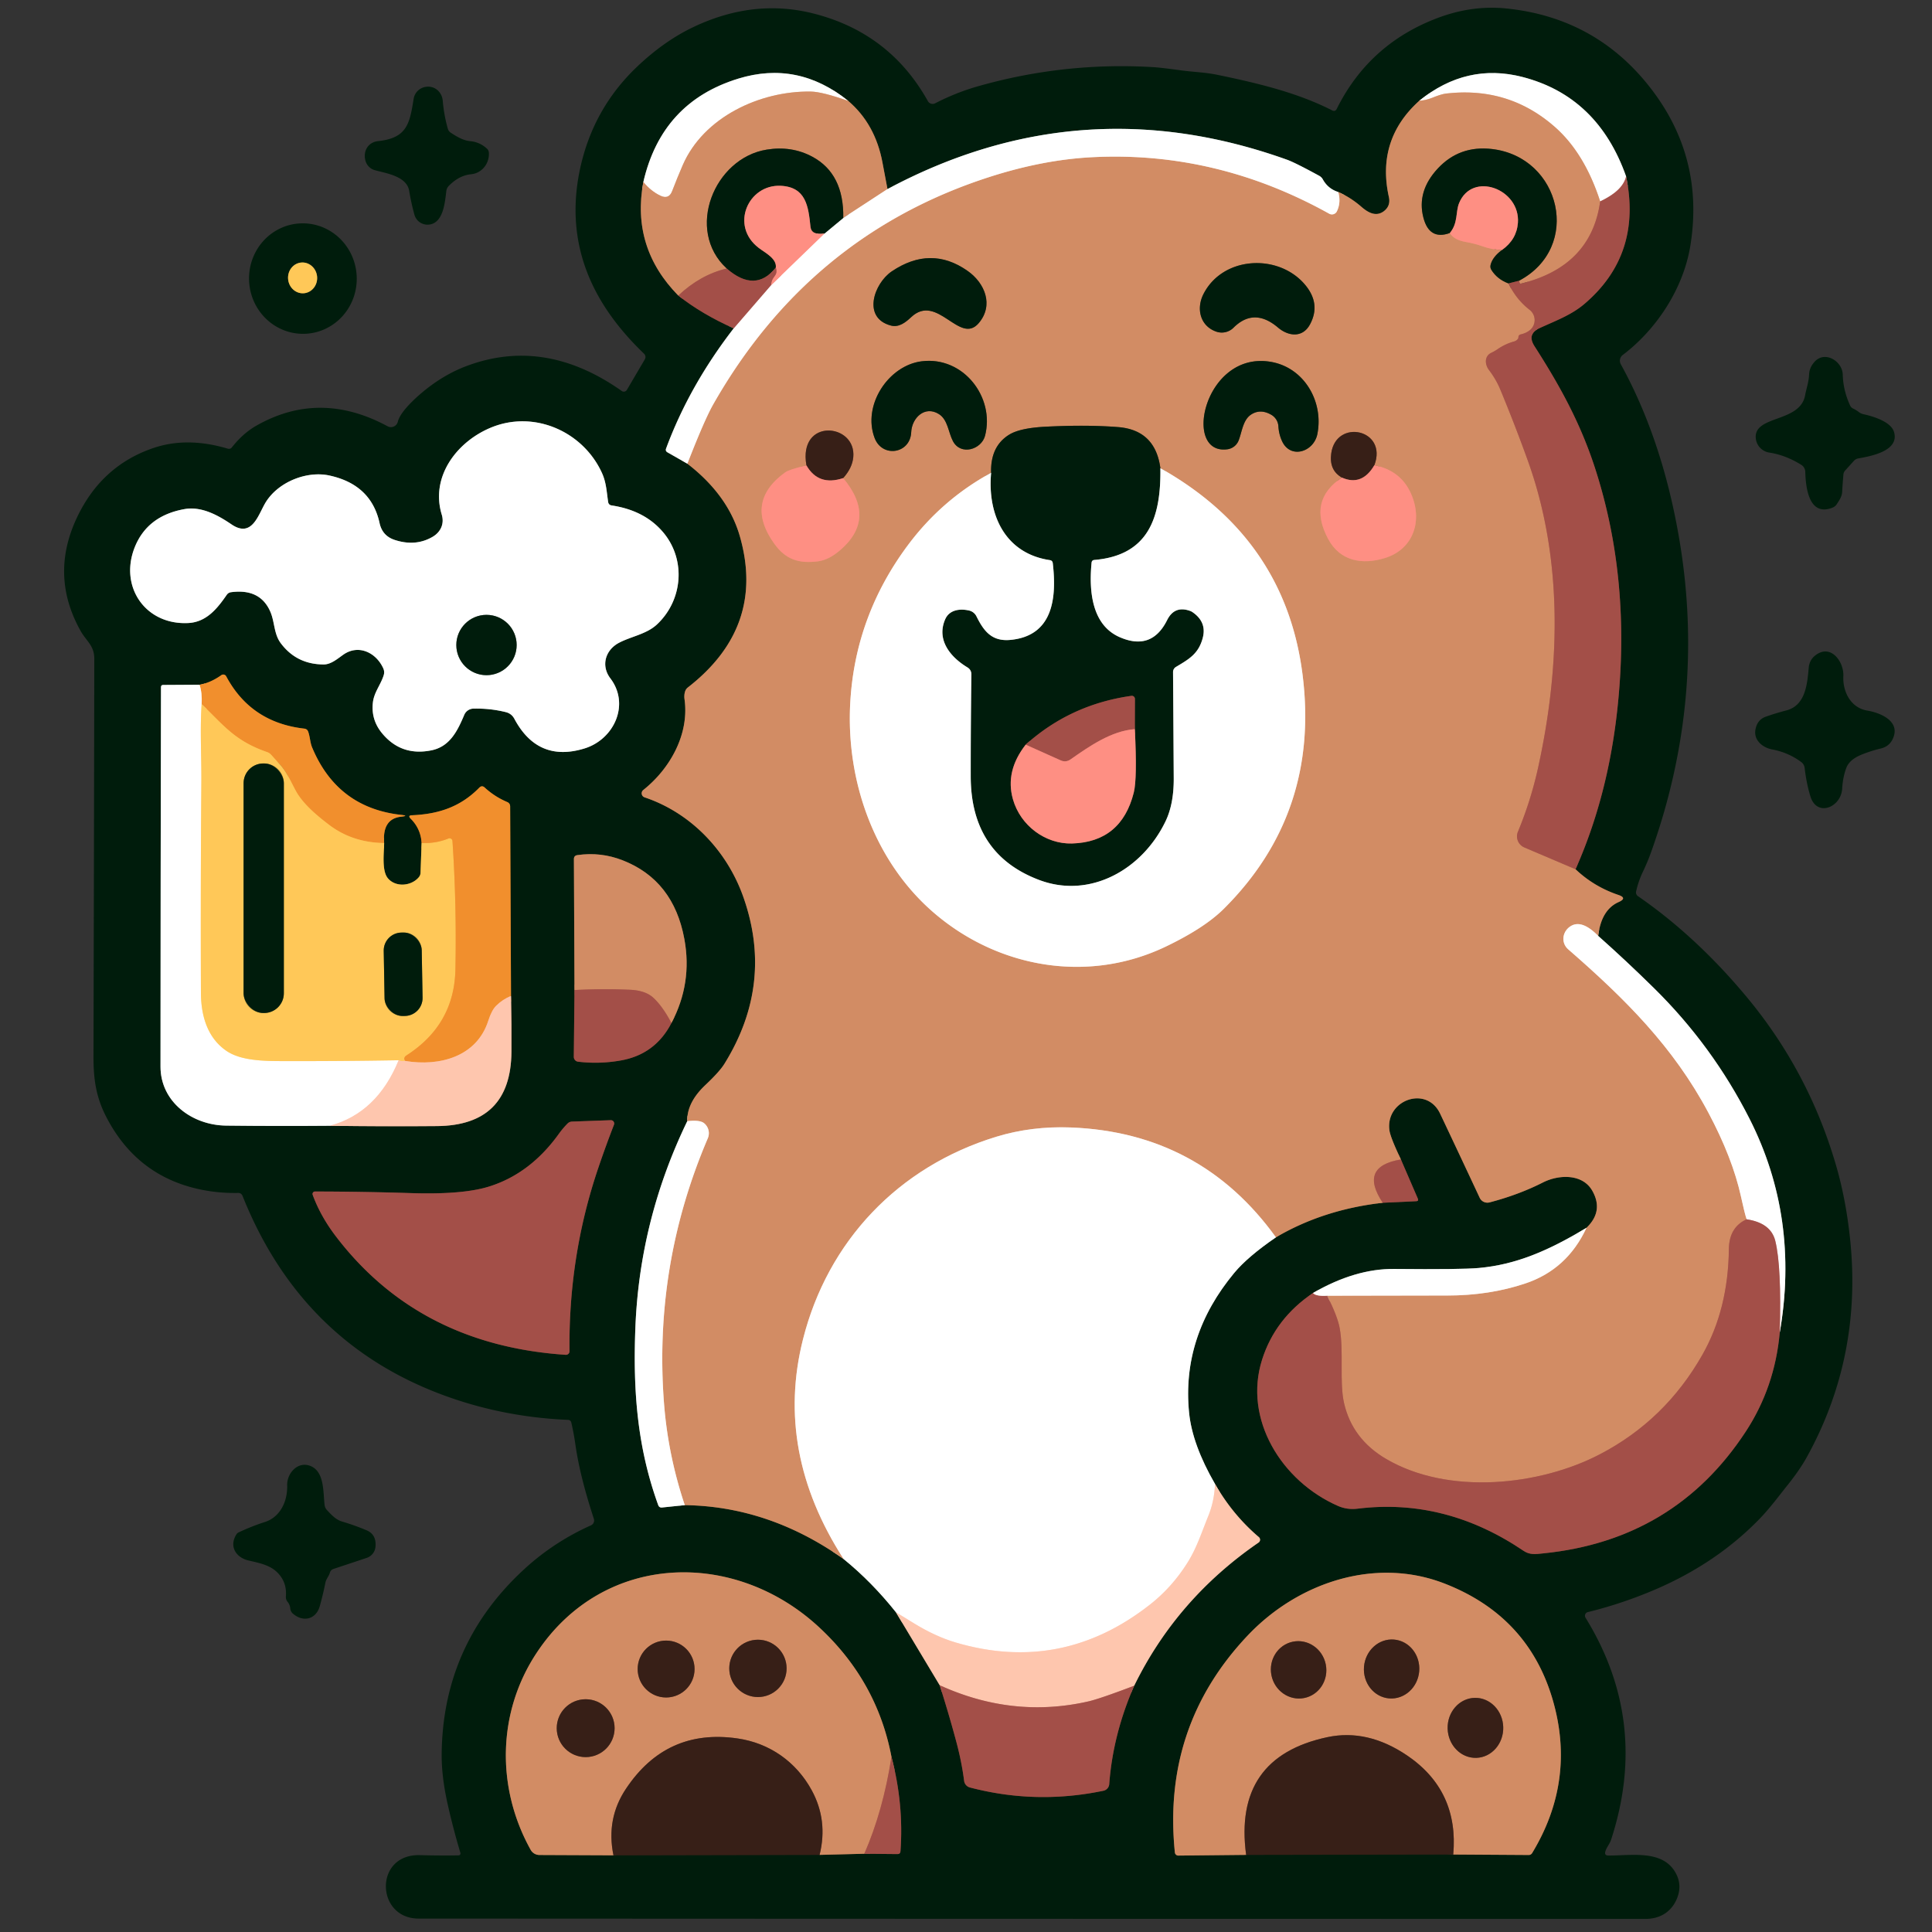 <?xml version="1.0"?>
<svg width="360" height="360" xmlns="http://www.w3.org/2000/svg" xmlns:svg="http://www.w3.org/2000/svg" version="1.1">
 <rect width="100%" height="100%" fill="#333333" stroke="none"/>
 <!-- Created with SVG-edit - https://github.com/SVG-Edit/svgedit-->
 <g class="layer">
  <title>Layer 1</title>
  <g fill="none" id="svg_62" stroke-width="2">
   <path d="m119.88,33.91q-2.28,12.22 6.51,21.16" id="svg_63" stroke="#695438"/>
   <path d="m126.39,55.07q4.37,3.46 10.33,6.11" id="svg_64" stroke="#52362a"/>
   <path d="m136.72,61.18q-8.28,10.71 -12.6,22.39q-0.18,0.47 0.26,0.72l3.7,2.11" id="svg_65" stroke="#808e86"/>
   <path d="m128.08,86.4q7.59,5.86 9.79,13.56q4.81,16.86 -9.69,28.13a1.53,1.5 81.4 0 0 -0.5,0.69q-0.24,0.69 -0.13,1.51c0.91,6.45 -2.62,12.89 -7.69,16.92a0.79,0.79 0 0 0 0.24,1.36c8.71,2.92 15.41,10.04 18.42,18.6q5.7,16.16 -3.53,31.05q-0.9,1.46 -3.53,3.94q-3.48,3.27 -3.4,6.76" id="svg_66" stroke="#695438"/>
   <path d="m128.06,208.92q-8.9,18.39 -9.67,38.57c-0.45,11.82 0.38,22.25 4.26,32.96q0.18,0.5 0.71,0.45l4.24,-0.44" id="svg_67" stroke="#808e86"/>
   <path d="m127.6,280.46q15.74,0.22 29.61,10.06" id="svg_68" stroke="#695438"/>
   <path d="m157.21,290.52q5.24,4.26 9.74,9.91" id="svg_69" stroke="#808e86"/>
   <path d="m166.95,300.43l8.15,13.59" id="svg_70" stroke="#7f715d"/>
   <path d="m175.1,314.02q1.81,5.69 3.17,10.82q0.94,3.56 1.38,7a1.47,1.46 -86.5 0 0 1.08,1.23q12.32,3.23 24.88,0.61a1.37,1.36 86.3 0 0 1.08,-1.23q0.69,-9.28 4.65,-18.34" id="svg_71" stroke="#52362a"/>
   <path d="m211.34,314.11q7.93,-16.2 23.18,-26.68a0.64,0.64 0 0 0 0.05,-1.01q-4.89,-4.16 -8.17,-9.91" id="svg_72" stroke="#7f715d"/>
   <path d="m226.4,276.51q-4.24,-7.34 -4.83,-13.27q-1.42,-14.2 8.42,-26.06q2.5,-3.01 7.76,-6.62" id="svg_73" stroke="#808e86"/>
   <path d="m237.75,230.56q8.81,-5.18 19.91,-6.44" id="svg_74" stroke="#695438"/>
   <path d="m257.66,224.12l6.22,-0.29q0.51,-0.02 0.31,-0.49l-3.15,-7.29" id="svg_75" stroke="#52362a"/>
   <path d="m261.04,216.05q-1.96,-4.11 -2.14,-5.43c-0.78,-5.62 6.91,-8.46 9.45,-3.1q3.65,7.71 7.37,15.67a1.59,1.57 -19.6 0 0 1.83,0.86q5.43,-1.42 9.96,-3.72c2.97,-1.5 7.35,-1.64 9.17,1.51q2.19,3.82 -1.06,6.94" id="svg_76" stroke="#695438"/>
   <path d="m295.62,228.78c-7.24,4.37 -13.24,6.87 -20.06,7.49q-3.31,0.3 -15.75,0.18q-7.26,-0.08 -15.15,4.48" id="svg_77" stroke="#808e86"/>
   <path d="m244.66,240.93q-7.07,4.77 -9.49,12.43c-3.52,11.08 3.63,22.65 14.15,27.25q1.7,0.75 3.65,0.51q16.3,-2.02 30.9,7.84c1.2,0.81 2.25,0.64 3.67,0.49q24.5,-2.46 37.75,-22.69q5.42,-8.27 6.34,-18.47" id="svg_78" stroke="#52362a"/>
   <path d="m331.63,248.29q3.7,-21.4 -5.62,-39.8q-6.91,-13.63 -17.83,-24.38q-5.17,-5.09 -10.38,-9.72" id="svg_79" stroke="#808e86"/>
   <path d="m297.8,174.39q0.57,-4.87 3.82,-6.31q1.66,-0.74 -0.06,-1.32q-4.58,-1.55 -7.98,-4.79" id="svg_80" stroke="#695438"/>
   <path d="m293.58,161.97q6.01,-13.5 7.78,-29.74q2.63,-24.1 -4.15,-45c-2.79,-8.59 -6.66,-15.52 -11.27,-22.71q-1.45,-2.26 0.88,-3.35c2.9,-1.35 5.92,-2.42 8.39,-4.52q10.81,-9.18 7.79,-23.78" id="svg_81" stroke="#52362a"/>
   <path d="m303,32.87q-5.27,-14.89 -19.29,-18.52q-10.43,-2.69 -19.24,4.42" id="svg_82" stroke="#808e86"/>
   <path d="m264.47,18.77q-8.04,7.25 -5.67,17.95q0.36,1.64 -0.93,2.63c-1.49,1.13 -2.99,0.23 -4.18,-0.8q-2.03,-1.77 -4.33,-2.77" id="svg_83" stroke="#695438"/>
   <path d="m249.36,35.78q-1.91,-0.61 -2.87,-2.35q-0.24,-0.43 -0.67,-0.67q-4.5,-2.46 -6.01,-3q-38.44,-13.78 -74.44,5.47" id="svg_84" stroke="#808e86"/>
   <path d="m165.37,35.23q-0.52,-2.72 -0.94,-4.97q-1.35,-7.16 -6.37,-11.45" id="svg_85" stroke="#695438"/>
   <path d="m158.06,18.81q-9.39,-7.57 -20.51,-4.15q-14.24,4.38 -17.67,19.25" id="svg_86" stroke="#808e86"/>
   <path d="m158.06,18.81q-4.86,-1.72 -6.99,-1.75c-9.51,-0.14 -19.98,4.79 -23.85,13.7q-1.03,2.38 -1.97,4.83q-0.62,1.63 -2.2,0.87q-1.76,-0.84 -3.17,-2.55" id="svg_87" stroke="#e9c6b2"/>
   <path d="m165.37,35.23l-8.24,5.38" id="svg_88" stroke="#e9c6b2"/>
   <path d="m157.13,40.61q0.14,-8.23 -5.75,-11.4q-3.87,-2.08 -8.51,-1.33c-9.78,1.57 -15.24,14.97 -7.46,22.15" id="svg_89" stroke="#695438"/>
   <path d="m135.41,50.03q-4.93,1.18 -9.02,5.04" id="svg_90" stroke="#bb6e56"/>
   <path d="m153.62,43.52q-2.43,0.35 -2.6,-1.27c-0.39,-3.82 -0.84,-7.4 -5.54,-7.63c-6.08,-0.29 -9.5,7.45 -4.11,11.57c1.17,0.9 3.42,1.99 3.19,3.68" id="svg_91" stroke="#7f5648"/>
   <path d="m144.56,49.87q-3.84,4.78 -9.15,0.16" id="svg_92" stroke="#52362a"/>
   <path d="m136.72,61.18l6.98,-8.07" id="svg_93" stroke="#d1a7a4"/>
   <path d="m143.7,53.11l9.92,-9.59" id="svg_94" stroke="#ffc7c1"/>
   <path d="m153.62,43.52l3.51,-2.91" id="svg_95" stroke="#808e86"/>
   <path d="m143.7,53.11q-0.03,-0.78 0.55,-1.53q0.36,-0.47 0.41,-0.79q0.07,-0.5 -0.1,-0.92" id="svg_96" stroke="#d16f66"/>
   <path d="m298.17,37.52q-1.68,12.15 -14.85,15.35q-0.13,0.03 -0.29,-0.55" id="svg_97" stroke="#bb6e56"/>
   <path d="m283.03,52.32c11.83,-6.23 7.81,-23.05 -5.01,-24.55q-6.06,-0.71 -10.1,3.62q-3.96,4.25 -2.69,9.16q1.1,4.25 4.92,2.87" id="svg_98" stroke="#695438"/>
   <path d="m270.15,43.42q0.77,1.28 3,1.67q1.6,0.27 3.18,0.83q1.65,0.59 3.54,0.66" id="svg_99" stroke="#e88e74"/>
   <path d="m279.87,46.58q-1.77,1.32 -2.12,2.78q-0.12,0.5 0.15,0.93q1.08,1.74 3.18,2.52" id="svg_100" stroke="#695438"/>
   <path d="m281.08,52.81q1.49,3.03 3.93,4.91a2.43,2.42 45.5 0 1 -0.03,3.87q-0.69,0.51 -1.58,0.71q-0.47,0.1 -0.47,0.58q0,0.14 -0.09,0.26q-0.26,0.36 -0.72,0.49q-1.63,0.45 -3.06,1.43q-0.55,0.38 -1.16,0.67c-1.34,0.62 -1.23,2.19 -0.46,3.21q1.31,1.71 2.11,3.63q2.72,6.55 5.13,13.24c6.62,18.39 6.05,38.5 1.92,57.25q-1.36,6.15 -3.76,11.93a2.25,2.24 22.8 0 0 1.2,2.92l9.54,4.06" id="svg_101" stroke="#bb6e56"/>
   <path d="m297.8,174.39q-3.39,-3.46 -5.58,-1.47c-1.19,1.1 -1.22,2.91 -0.01,3.97c10.58,9.21 19.56,18.13 26.11,30.42q4.5,8.44 6.09,15.67q0.69,3.16 1.05,4.22" id="svg_102" stroke="#e9c6b2"/>
   <path d="m325.46,227.2q-3.26,1.46 -3.31,5.56q-0.13,11.19 -4.91,19.63q-6.94,12.27 -19.2,18.63c-11.1,5.77 -28.07,7.67 -39.75,0.83q-6.29,-3.68 -7.84,-10.38c-0.9,-3.88 -0.03,-9.67 -0.82,-13.99q-0.39,-2.18 -2.33,-6.04" id="svg_103" stroke="#bb6e56"/>
   <path d="m247.3,241.44q10.94,-0.04 22.38,-0.04q7.85,0 14.55,-2.25q7.79,-2.61 11.39,-10.37" id="svg_104" stroke="#e9c6b2"/>
   <path d="m261.04,216.05q-7.9,1.31 -3.38,8.07" id="svg_105" stroke="#bb6e56"/>
   <path d="m237.75,230.56q-14.08,-19.53 -38.2,-20.47q-7.34,-0.28 -13.91,1.73c-18.26,5.58 -31.39,19.45 -36.01,37.73q-5.31,20.99 7.58,40.97" id="svg_106" stroke="#e9c6b2"/>
   <path d="m127.6,280.46q-3.12,-9.3 -3.87,-18.96q-1.98,-25.69 8.16,-49.4a2.4,2.4 0 0 0 -0.71,-2.82q-0.79,-0.63 -3.12,-0.36" id="svg_107" stroke="#e9c6b2"/>
   <path d="m128.08,86.4q3.19,-8.19 4.82,-11.06q17.97,-31.59 51.49,-42.37q10.01,-3.22 19.18,-3.68q23.1,-1.17 44.11,10.53a1.03,1.02 27.4 0 0 1.43,-0.45q0.8,-1.65 0.25,-3.59" id="svg_108" stroke="#e9c6b2"/>
   <path d="m303,32.87q-0.61,2.68 -4.83,4.65" id="svg_109" stroke="#d1a7a4"/>
   <path d="m298.17,37.52q-2.9,-8.94 -8.36,-13.79q-8.62,-7.65 -20.33,-6.3q-0.92,0.11 -2.45,0.73q-1.32,0.54 -2.56,0.61" id="svg_110" stroke="#e9c6b2"/>
   <path d="m283.03,52.32l-1.95,0.49" id="svg_111" stroke="#52362a"/>
   <path d="m279.87,46.58q2.73,-1.94 2.97,-5.05c0.47,-6.32 -8.51,-9.68 -10.96,-3.68c-0.67,1.62 -0.16,3.71 -1.73,5.57" id="svg_112" stroke="#7f5648"/>
   <path d="m244.66,240.93q0.52,0.64 2.64,0.51" id="svg_113" stroke="#d1a7a4"/>
   <path d="m331.63,248.29q0.36,-12.24 -0.83,-17.07q-0.83,-3.35 -5.34,-4.02" id="svg_114" stroke="#d1a7a4"/>
   <path d="m226.4,276.51q-0.12,3.23 -1.29,6.07c-1.2,2.95 -2.09,5.79 -3.77,8.49q-2.91,4.67 -7.06,7.92q-16.41,12.89 -36.18,7.07q-3.83,-1.13 -7.91,-3.65q-1.49,-0.92 -3.24,-1.98" id="svg_115" stroke="#ffe3d7"/>
   <path d="m211.34,314.11q-6.36,2.42 -8.52,2.92q-14.07,3.21 -27.72,-3.01" id="svg_116" stroke="#d18b7b"/>
   <path d="m113.32,93.54c-0.28,-1.84 -0.34,-3.57 -1.11,-5.31c-3.5,-7.83 -12.73,-11.93 -20.83,-8.51c-6.38,2.69 -11.2,9.2 -9.06,16.19c0.51,1.69 -0.21,3.22 -1.66,4.09q-3.21,1.9 -7.14,0.6q-2.27,-0.75 -2.79,-3.12q-1.57,-7.2 -9.38,-8.88c-4.14,-0.89 -9.37,1.14 -11.76,4.87c-1.43,2.23 -2.51,6.92 -6.46,4.24c-2.56,-1.74 -5.62,-3.41 -8.78,-2.84q-6.91,1.25 -9.25,7.12c-2.93,7.39 2.06,14.53 10.01,14.1c3.38,-0.18 5.39,-2.72 7.14,-5.25q0.29,-0.42 0.8,-0.49q5.44,-0.73 7.33,3.65c0.83,1.93 0.64,4.11 1.93,5.84q2.95,3.96 8.01,3.97c1.37,0 2.59,-1.08 3.66,-1.83c2.84,-1.98 6.1,-0.38 7.43,2.54q0.29,0.63 0.09,1.29c-0.57,1.83 -1.81,3.18 -2.02,5.13q-0.35,3.13 1.64,5.6q3.59,4.43 9.28,3.27c3.47,-0.71 4.87,-3.69 6.11,-6.61a1.9,1.9 0 0 1 1.72,-1.16q3.1,-0.07 6.01,0.65q1.08,0.27 1.6,1.24q4.38,8.21 13.08,5.53c5.52,-1.7 8.5,-8.21 4.81,-13.06c-1.79,-2.36 -0.94,-5.27 1.6,-6.62c2.3,-1.21 5.15,-1.61 7.09,-3.43c4.8,-4.5 5.42,-11.96 1.26,-17.03q-3.45,-4.2 -9.72,-5.14q-0.55,-0.09 -0.64,-0.64" id="svg_117" stroke="#808e86"/>
   <path d="m37.18,127.59l-6.78,0.04q-0.39,0 -0.4,0.4q-0.08,35.59 -0.09,70.7c-0.01,6.57 5.86,10.94 12.24,11.01q9.54,0.11 19.31,0.03" id="svg_118" stroke="#808e86"/>
   <path d="m61.46,209.77q9.86,0.15 19.97,0.06q13.77,-0.12 13.87,-13.85q0.04,-5.05 -0.08,-10.39" id="svg_119" stroke="#7f715d"/>
   <path d="m95.22,185.59l-0.16,-35.3q0,-0.61 -0.56,-0.85q-2.3,-0.97 -4.18,-2.69q-0.52,-0.48 -1.02,0.03c-3.51,3.58 -7.6,4.92 -12.52,5.13q-0.87,0.03 -0.25,0.65q1.86,1.85 2.03,4.51" id="svg_120" stroke="#79561d"/>
   <path d="m78.56,157.07l-0.2,5.55a1.36,1.32 -24.6 0 1 -0.33,0.85c-1.39,1.64 -4.27,1.91 -5.73,0.21c-1.2,-1.39 -0.75,-4.71 -0.72,-6.59" id="svg_121" stroke="#807232"/>
   <path d="m71.58,157.09q-0.37,-4.52 3.17,-4.91q1.52,-0.17 0,-0.34q-11.91,-1.32 -16.6,-12.59c-0.37,-0.89 -0.39,-2.02 -0.73,-2.93q-0.19,-0.49 -0.71,-0.55q-9.96,-1.13 -14.56,-9.75a0.62,0.62 0 0 0 -0.9,-0.22q-2.03,1.44 -4.07,1.79" id="svg_122" stroke="#79561d"/>
   <path d="m71.58,157.09q-5.91,-0.09 -10.24,-3.38c-2.08,-1.58 -4.85,-3.84 -6.21,-6.33c-0.95,-1.75 -1.68,-3.53 -3.04,-5.01q-0.79,-0.86 -1.55,-1.71q-0.33,-0.37 -0.8,-0.53c-6.12,-2.13 -8.11,-5.08 -12.17,-8.91" id="svg_123" stroke="#f8ac43"/>
   <path d="m37.57,131.22q0.12,-2.12 -0.39,-3.63" id="svg_124" stroke="#f8c796"/>
   <path d="m78.56,157.07q2.63,0.14 5,-0.83a0.55,0.54 76.9 0 1 0.75,0.47q0.79,11.7 0.55,23.92q-0.2,10.3 -9.12,16.03q-0.7,0.45 -0.24,1.03" id="svg_125" stroke="#f8ac43"/>
   <path d="m75.5,197.69q-1.02,0.06 -1.22,-0.13" id="svg_126" stroke="#ffc783"/>
   <path d="m37.57,131.22c-0.32,4.8 -0.02,9.65 -0.05,14.42q-0.16,19.58 -0.08,39.33c0.01,4.27 1.19,8.41 4.76,10.85c2.69,1.84 7,1.89 10.36,1.9q10.56,0.03 21.72,-0.16" id="svg_127" stroke="#ffe4ac"/>
   <path d="m74.28,197.56q-4.02,9.84 -12.82,12.21" id="svg_128" stroke="#ffe3d7"/>
   <path d="m95.22,185.59q-1.54,0.6 -2.78,1.83q-0.82,0.81 -1.47,2.82c-2.14,6.62 -9,8.53 -15.47,7.45" id="svg_129" stroke="#f8ab6e"/>
   <path d="m107.05,184.48l-0.13,12.44a0.91,0.9 -86.1 0 0 0.79,0.91q3.98,0.48 7.97,-0.23q6.41,-1.13 9.43,-6.97" id="svg_130" stroke="#52362a"/>
   <path d="m125.11,190.63q3.93,-7.42 2.41,-15.65q-2.01,-10.96 -11.49,-14.67q-4.08,-1.6 -8.45,-0.97q-0.64,0.09 -0.64,0.74l0.11,24.4" id="svg_131" stroke="#695438"/>
   <path d="m125.11,190.63q-1.57,-3 -3.3,-4.65q-1.5,-1.42 -4.38,-1.55q-5.16,-0.23 -10.38,0.05" id="svg_132" stroke="#bb6e56"/>
   <path d="m104.13,211.28q-5.28,7.35 -12.86,9.77q-4.91,1.58 -14.64,1.27q-9.05,-0.29 -17.94,-0.3a0.46,0.46 0 0 0 -0.43,0.61q1.46,3.99 4.32,7.74q15.46,20.26 42.83,22.08a0.66,0.66 0 0 0 0.71,-0.67q-0.2,-17.79 5.37,-34.18q1.42,-4.18 2.92,-8.03a0.62,0.62 0 0 0 -0.6,-0.84l-7.22,0.26q-0.49,0.02 -0.83,0.36q-0.89,0.9 -1.63,1.93" id="svg_133" stroke="#52362a"/>
   <path d="m114.31,345.71l38.41,-0.08" id="svg_134" stroke="#1c1e12"/>
   <path d="m152.72,345.63l8.33,-0.21" id="svg_135" stroke="#695438"/>
   <path d="m161.05,345.42l6.17,0.06q0.53,0.01 0.57,-0.52q0.64,-8.78 -1.68,-17.61" id="svg_136" stroke="#52362a"/>
   <path d="m166.11,327.35q-2.69,-14.14 -13.51,-24.16c-15.73,-14.57 -40.1,-14.02 -52.56,4.73c-7.41,11.14 -7.59,25.23 -1.15,36.78a1.87,1.87 0 0 0 1.61,0.95l13.81,0.06" id="svg_137" stroke="#695438"/>
   <path d="m166.11,327.35q-1.56,10.08 -5.06,18.07" id="svg_138" stroke="#bb6e56"/>
   <path d="m152.72,345.63q1.59,-6.44 -1.48,-12.06c-2.88,-5.27 -7.83,-8.78 -13.84,-9.64q-13.24,-1.91 -20.76,9.38q-3.73,5.58 -2.33,12.4" id="svg_139" stroke="#85563e"/>
   <path d="m232.2,345.63l38.59,-0.07" id="svg_140" stroke="#1c1e12"/>
   <path d="m270.79,345.56l14.08,0.09a0.72,0.72 0 0 0 0.61,-0.34q8.24,-13.58 3.82,-28.66q-4.56,-15.51 -20.11,-21.57c-13,-5.06 -27.39,-0.15 -36.67,9.64q-16,16.89 -13.6,40.46a0.65,0.64 86.6 0 0 0.65,0.58l12.63,-0.13" id="svg_141" stroke="#695438"/>
   <path d="m270.79,345.56q1.07,-11.88 -8.56,-18.43q-7.41,-5.03 -14.91,-3.43q-17.56,3.75 -15.12,21.93" id="svg_142" stroke="#85563e"/>
   <path d="m169.76,59.12c4.89,-4.63 9.06,5.28 12.62,1.08c2.84,-3.35 1.13,-7.47 -2.08,-9.72q-6.84,-4.81 -14.11,0.07c-3.35,2.25 -5.59,8.71 -0.15,10.12c1.46,0.38 2.72,-0.61 3.72,-1.55" id="svg_143" stroke="#695438"/>
   <path d="m242.99,52.84c-5.02,-5.65 -15.18,-5.05 -18.74,1.95c-1.39,2.72 -0.63,5.99 2.43,7.02a3.1,3.1 0 0 0 3.16,-0.74q3.83,-3.82 8.29,-0.04c1.9,1.62 4.56,2 5.96,-0.57q2.14,-3.96 -1.1,-7.62" id="svg_144" stroke="#695438"/>
   <path d="m169.79,80.55c0.12,-2.7 2.55,-5.03 5.16,-3.39c1.67,1.05 1.75,3.4 2.62,5.05c1.45,2.73 5.3,1.57 5.98,-1.02c1.86,-7.16 -4.03,-14.84 -11.8,-13.87c-6.22,0.78 -11.09,8.19 -8.78,14.29c1.42,3.75 6.63,2.96 6.82,-1.06" id="svg_145" stroke="#695438"/>
   <path d="m236.87,77.28a2.67,2.66 -77.1 0 1 1.34,2.15q0.09,1.5 0.69,2.79c1.57,3.38 5.9,2 6.57,-1.33c1.21,-6.07 -2.46,-12.42 -8.7,-13.47c-12.35,-2.08 -16.54,17.4 -8.08,16.3a2.64,2.63 7.1 0 0 2.11,-1.64c0.63,-1.61 0.8,-3.84 2.32,-4.83q1.73,-1.13 3.75,0.03" id="svg_146" stroke="#695438"/>
   <path d="m184.68,88.1q-9.19,5.01 -15.51,13.49q-9.75,13.09 -10.72,29.05c-0.92,15 4.61,30.18 15.83,39.67c12,10.15 28.62,12.95 42.97,6.06q7.17,-3.44 10.78,-7.02q17.88,-17.79 14.7,-43.49q-3.16,-25.49 -26.51,-38.62" id="svg_147" stroke="#e9c6b2"/>
   <path d="m216.22,87.24q-0.95,-7.12 -7.9,-7.66q-5.87,-0.46 -13.48,-0.07q-4.83,0.24 -6.85,1.52q-3.46,2.17 -3.31,7.07" id="svg_148" stroke="#695438"/>
   <path d="m216.22,87.24c0.13,9.22 -2.22,16.24 -12.31,17.1q-0.46,0.04 -0.51,0.51c-0.52,5.35 0.07,11.61 5.23,13.87q5.96,2.61 8.84,-3.16q1.37,-2.77 4.28,-1.73q0.25,0.09 0.48,0.25q2.64,1.83 1.9,4.73c-0.77,3.01 -2.57,4.01 -5.02,5.47a1.12,1.1 74.7 0 0 -0.53,0.95q0.07,9.67 0.13,19.82q0.02,4.75 -1.51,7.95c-4.34,9.06 -14.1,14.53 -23.54,10.98q-12.76,-4.8 -12.78,-19.3q-0.01,-9.06 0.12,-18.99q0.01,-0.88 -0.75,-1.34c-3.17,-1.92 -5.81,-5.12 -4.12,-8.97c0.79,-1.79 2.78,-2 4.44,-1.62a2.03,2.02 -6.9 0 1 1.37,1.07c1.37,2.76 2.86,4.76 6.4,4.4c7.86,-0.78 8.59,-7.77 7.83,-14.29q-0.06,-0.5 -0.56,-0.57c-8.27,-1.24 -11.65,-8.37 -10.93,-16.27" id="svg_149" stroke="#808e86"/>
   <path d="m150.27,86.73q-3.21,0.75 -3.96,1.29q-7.63,5.52 -2.01,13.32c2.09,2.91 4.56,3.72 8.14,3.25q1.94,-0.26 3.96,-1.95q7.08,-5.94 0.71,-13.55" id="svg_150" stroke="#e88e74"/>
   <path d="m157.11,89.09q1.68,-1.87 1.88,-3.86c0.65,-6.38 -10.31,-7.47 -8.72,1.5" id="svg_151" stroke="#85563e"/>
   <path d="m157.11,89.09q-4.6,1.53 -6.84,-2.36" id="svg_152" stroke="#9b574d"/>
   <path d="m250.04,88.99q-6.39,4.27 -2.56,11.43c2.23,4.17 6.38,4.87 10.61,3.55c5.32,-1.66 7.07,-7.01 4.8,-12.05q-1.91,-4.25 -6.8,-5.23" id="svg_153" stroke="#e88e74"/>
   <path d="m256.09,86.69c2.55,-6.72 -7.12,-8.75 -8.03,-2.22q-0.44,3.14 1.98,4.52" id="svg_154" stroke="#85563e"/>
   <path d="m256.09,86.69q-2.32,3.95 -6.05,2.3" id="svg_155" stroke="#9b574d"/>
   <path d="m56.65,54.64a2.87,2.71 84.9 0 0 2.44,-3.1a2.87,2.71 84.9 0 0 -2.96,-2.62a2.87,2.71 84.9 0 0 -2.44,3.1a2.87,2.71 84.9 0 0 2.96,2.62" id="svg_156" stroke="#807232"/>
   <path d="m96.27,120.19a5.62,5.62 0 0 0 -5.62,-5.62a5.62,5.62 0 0 0 -5.62,5.62a5.62,5.62 0 0 0 5.62,5.62a5.62,5.62 0 0 0 5.62,-5.62" id="svg_157" stroke="#808e86"/>
   <path d="m191.12,138.76q-3.85,4.93 -2.38,10.15c1.4,4.96 6.09,8.4 11.02,8.26q9.18,-0.27 11.5,-9.48q0.66,-2.59 0.2,-11.82" id="svg_158" stroke="#7f5648"/>
   <path d="m211.46,135.87l0.02,-5.63a0.58,0.58 0 0 0 -0.66,-0.58q-11.37,1.6 -19.7,9.1" id="svg_159" stroke="#52362a"/>
   <path d="m211.46,135.87c-4.38,0.31 -8.51,3.21 -11.97,5.63q-0.88,0.62 -1.86,0.18l-6.51,-2.92" id="svg_160" stroke="#d16f66"/>
   <path d="m52.89,145.94a3.68,3.68 0 0 0 -3.68,-3.68l-0.14,0a3.68,3.68 0 0 0 -3.68,3.68l0,39.14a3.68,3.68 0 0 0 3.68,3.68l0.14,0a3.68,3.68 0 0 0 3.68,-3.68l0,-39.14" id="svg_161" stroke="#807232"/>
   <path d="m78.58,177.05a3.34,3.34 0 0 0 -3.4,-3.28l-0.4,0a3.34,3.34 0 0 0 -3.28,3.4l0.16,8.86a3.34,3.34 0 0 0 3.4,3.28l0.4,0a3.34,3.34 0 0 0 3.28,-3.4l-0.16,-8.86" id="svg_162" stroke="#807232"/>
   <path d="m146.57,310.88a5.34,5.34 0 0 0 -5.34,-5.34a5.34,5.34 0 0 0 -5.34,5.34a5.34,5.34 0 0 0 5.34,5.34a5.34,5.34 0 0 0 5.34,-5.34" id="svg_163" stroke="#85563e"/>
   <path d="m129.42,311a5.3,5.3 0 0 0 -5.3,-5.3a5.3,5.3 0 0 0 -5.3,5.3a5.3,5.3 0 0 0 5.3,5.3a5.3,5.3 0 0 0 5.3,-5.3" id="svg_164" stroke="#85563e"/>
   <path d="m114.52,322.02a5.39,5.39 0 0 0 -5.39,-5.39a5.39,5.39 0 0 0 -5.39,5.39a5.39,5.39 0 0 0 5.39,5.39a5.39,5.39 0 0 0 5.39,-5.39" id="svg_165" stroke="#85563e"/>
   <path d="m258.86,316.47a5.5,5.16 94.7 0 0 5.59,-5.06a5.5,5.16 94.7 0 0 -4.69,-5.9a5.5,5.16 94.7 0 0 -5.59,5.06a5.5,5.16 94.7 0 0 4.69,5.9" id="svg_166" stroke="#85563e"/>
   <path d="m243.03,316.4a5.35,5.16 78.7 0 0 4.01,-6.26a5.35,5.16 78.7 0 0 -6.11,-4.24a5.35,5.16 78.7 0 0 -4.01,6.26a5.35,5.16 78.7 0 0 6.11,4.24" id="svg_167" stroke="#85563e"/>
   <path d="m275.09,327.55a5.59,5.18 88.4 0 0 5.02,-5.73a5.59,5.18 88.4 0 0 -5.34,-5.45a5.59,5.18 88.4 0 0 -5.02,5.73a5.59,5.18 88.4 0 0 5.34,5.45" id="svg_168" stroke="#85563e"/>
  </g>
  <path d="m299.67,345.75c4.14,0.04 9.86,-1.11 12.39,2.94q1.54,2.47 0.37,5.18c-1.07,2.49 -3.23,3.69 -5.82,3.69q-117.04,0 -228.62,-0.06c-7.98,-0.01 -8.32,-12.03 0.22,-11.82q3.94,0.1 7.25,0.04a0.36,0.35 81.2 0 0 0.33,-0.46q-1.33,-4.45 -2.35,-8.97q-1.18,-5.22 -1.14,-9.47q0.2,-20.56 15.53,-34.56q5.46,-4.98 12.3,-8.04a0.99,0.98 69 0 0 0.53,-1.2c-1.5,-4.62 -2.79,-9.24 -3.46,-13.96q-0.29,-2.02 -0.74,-3.97q-0.12,-0.5 -0.63,-0.52q-11.74,-0.5 -22.43,-4.32q-27.13,-9.67 -38.2,-37.4q-0.23,-0.57 -0.84,-0.56q-3.96,0.07 -7.62,-0.78q-11.38,-2.63 -16.93,-13.37c-1.96,-3.79 -2.4,-7.14 -2.39,-11.44q0.09,-35.97 0.15,-73.95c0,-2.47 -1.47,-3.27 -2.54,-5.17q-5.75,-10.25 -0.77,-20.97q4.57,-9.82 14.33,-13.13q6.27,-2.13 13.84,0.12q0.48,0.14 0.79,-0.25q2.07,-2.63 4.58,-4.05q11.8,-6.69 24.42,0.13a1.32,1.32 0 0 0 1.91,-0.85c0.52,-2.15 4.24,-5.31 6.01,-6.62q3.17,-2.36 6.57,-3.67q14.69,-5.64 29.15,4.57a0.67,0.66 -57 0 0 0.95,-0.21l3.31,-5.63q0.38,-0.64 -0.16,-1.16q-4.89,-4.7 -7.9,-9.71q-6.64,-11.08 -4.12,-23.98q2.32,-11.79 10.93,-19.89q4.95,-4.66 10.23,-7.19q11.26,-5.39 22.41,-2.59q14.27,3.59 21.39,16.35a1.02,1.01 -28.4 0 0 1.35,0.4q3.93,-2.03 8.08,-3.2q16.06,-4.55 32.69,-3.53q1.38,0.09 5.04,0.59c2.27,0.31 4.49,0.36 6.77,0.83c7.75,1.6 15.01,3.37 21.4,6.63q0.56,0.29 0.85,-0.28q6.12,-12.29 19.13,-17.06q6.28,-2.3 12.57,-1.64q16.04,1.67 26.05,13.91q10.85,13.27 8.16,30.18c-1.28,8.04 -6.28,15.67 -12.62,20.47a1.35,1.34 57 0 0 -0.36,1.72q7.78,14.12 10.92,32.71q4.99,29.59 -5.29,58.25q-0.67,1.86 -1.51,3.61q-0.85,1.77 -1.27,3.69a0.83,0.83 0 0 0 0.34,0.85q10.86,7.49 20.27,18.79q11.58,13.92 16.67,31.45q1.88,6.49 2.64,14.08q2.15,21.65 -8.11,40.22q-1.3,2.35 -3.55,5.17c-1.76,2.2 -3.43,4.47 -5.4,6.48q-7.88,8.06 -19.01,12.89q-6.33,2.74 -12.84,4.33a0.7,0.7 0 0 0 -0.43,1.05q11.96,19.39 4.75,41.4c-0.26,0.79 -0.88,1.45 -1.07,2.2q-0.17,0.7 0.55,0.71zm-179.79,-311.84q-2.28,12.22 6.51,21.16q4.37,3.46 10.33,6.11q-8.28,10.71 -12.6,22.39q-0.18,0.47 0.26,0.72l3.7,2.11q7.59,5.86 9.79,13.56q4.81,16.86 -9.69,28.13a1.53,1.5 81.4 0 0 -0.5,0.69q-0.24,0.69 -0.13,1.51c0.91,6.45 -2.62,12.89 -7.69,16.92a0.79,0.79 0 0 0 0.24,1.36c8.71,2.92 15.41,10.04 18.42,18.6q5.7,16.16 -3.53,31.05q-0.9,1.46 -3.53,3.94q-3.48,3.27 -3.4,6.76q-8.9,18.39 -9.67,38.57c-0.45,11.82 0.38,22.25 4.26,32.96q0.18,0.5 0.71,0.45l4.24,-0.44q15.74,0.22 29.61,10.06q5.24,4.26 9.74,9.91l8.15,13.59q1.81,5.69 3.17,10.82q0.94,3.56 1.38,7a1.47,1.46 -86.5 0 0 1.08,1.23q12.32,3.23 24.88,0.61a1.37,1.36 86.3 0 0 1.08,-1.23q0.69,-9.28 4.65,-18.34q7.93,-16.2 23.18,-26.68a0.64,0.64 0 0 0 0.05,-1.01q-4.89,-4.16 -8.17,-9.91q-4.24,-7.34 -4.83,-13.27q-1.42,-14.2 8.42,-26.06q2.5,-3.01 7.76,-6.62q8.81,-5.18 19.91,-6.44l6.22,-0.29q0.51,-0.02 0.31,-0.49l-3.15,-7.29q-1.96,-4.11 -2.14,-5.43c-0.78,-5.62 6.91,-8.46 9.45,-3.1q3.65,7.71 7.37,15.67a1.59,1.57 -19.6 0 0 1.83,0.86q5.43,-1.42 9.96,-3.72c2.97,-1.5 7.35,-1.64 9.17,1.51q2.19,3.82 -1.06,6.94c-7.24,4.37 -13.24,6.87 -20.06,7.49q-3.31,0.3 -15.75,0.18q-7.26,-0.08 -15.15,4.48q-7.07,4.77 -9.49,12.43c-3.52,11.08 3.63,22.65 14.15,27.25q1.7,0.75 3.65,0.51q16.3,-2.02 30.9,7.84c1.2,0.81 2.25,0.64 3.67,0.49q24.5,-2.46 37.75,-22.69q5.42,-8.27 6.34,-18.47q3.7,-21.4 -5.62,-39.8q-6.91,-13.63 -17.83,-24.38q-5.17,-5.09 -10.38,-9.72q0.57,-4.87 3.82,-6.31q1.66,-0.74 -0.06,-1.32q-4.58,-1.55 -7.98,-4.79q6.01,-13.5 7.78,-29.74q2.63,-24.1 -4.15,-45c-2.79,-8.59 -6.66,-15.52 -11.27,-22.71q-1.45,-2.26 0.88,-3.35c2.9,-1.35 5.92,-2.42 8.39,-4.52q10.81,-9.18 7.79,-23.78q-5.27,-14.89 -19.29,-18.52q-10.43,-2.69 -19.24,4.42q-8.04,7.25 -5.67,17.95q0.36,1.64 -0.93,2.63c-1.49,1.13 -2.99,0.23 -4.18,-0.8q-2.03,-1.77 -4.33,-2.77q-1.91,-0.61 -2.87,-2.35q-0.24,-0.43 -0.67,-0.67q-4.5,-2.46 -6.01,-3q-38.44,-13.78 -74.44,5.47q-0.52,-2.72 -0.94,-4.97q-1.35,-7.16 -6.37,-11.45q-9.39,-7.57 -20.51,-4.15q-14.24,4.38 -17.67,19.25zm-6.56,59.63c-0.28,-1.84 -0.34,-3.57 -1.11,-5.31c-3.5,-7.83 -12.73,-11.93 -20.83,-8.51c-6.38,2.69 -11.2,9.2 -9.06,16.19c0.51,1.69 -0.21,3.22 -1.66,4.09q-3.21,1.9 -7.14,0.6q-2.27,-0.75 -2.79,-3.12q-1.57,-7.2 -9.38,-8.88c-4.14,-0.89 -9.37,1.14 -11.76,4.87c-1.43,2.23 -2.51,6.92 -6.46,4.24c-2.56,-1.74 -5.62,-3.41 -8.78,-2.84q-6.91,1.25 -9.25,7.12c-2.93,7.39 2.06,14.53 10.01,14.1c3.38,-0.18 5.39,-2.72 7.14,-5.25q0.29,-0.42 0.8,-0.49q5.44,-0.73 7.33,3.65c0.83,1.93 0.64,4.11 1.93,5.84q2.95,3.96 8.01,3.97c1.37,0 2.59,-1.08 3.66,-1.83c2.84,-1.98 6.1,-0.38 7.43,2.54q0.29,0.63 0.09,1.29c-0.57,1.83 -1.81,3.18 -2.02,5.13q-0.35,3.13 1.64,5.6q3.59,4.43 9.28,3.27c3.47,-0.71 4.87,-3.69 6.11,-6.61a1.9,1.9 0 0 1 1.72,-1.16q3.1,-0.07 6.01,0.65q1.08,0.27 1.6,1.24q4.38,8.21 13.08,5.53c5.52,-1.7 8.5,-8.21 4.81,-13.06c-1.79,-2.36 -0.94,-5.27 1.6,-6.62c2.3,-1.21 5.15,-1.61 7.09,-3.43c4.8,-4.5 5.42,-11.96 1.26,-17.03q-3.45,-4.2 -9.72,-5.14q-0.55,-0.09 -0.64,-0.64zm-76.14,34.05l-6.78,0.04q-0.39,0 -0.4,0.4q-0.08,35.59 -0.09,70.7c-0.01,6.57 5.86,10.94 12.24,11.01q9.54,0.11 19.31,0.03q9.86,0.15 19.97,0.06q13.77,-0.12 13.87,-13.85q0.04,-5.05 -0.08,-10.39l-0.16,-35.3q0,-0.61 -0.56,-0.85q-2.3,-0.97 -4.18,-2.69q-0.52,-0.48 -1.02,0.03c-3.51,3.58 -7.6,4.92 -12.52,5.13q-0.87,0.03 -0.25,0.65q1.86,1.85 2.03,4.51l-0.2,5.55a1.36,1.32 -24.6 0 1 -0.33,0.85c-1.39,1.64 -4.27,1.91 -5.73,0.21c-1.2,-1.39 -0.75,-4.71 -0.72,-6.59q-0.37,-4.52 3.17,-4.91q1.52,-0.17 0,-0.34q-11.91,-1.32 -16.6,-12.59c-0.37,-0.89 -0.39,-2.02 -0.73,-2.93q-0.19,-0.49 -0.71,-0.55q-9.96,-1.13 -14.56,-9.75a0.62,0.62 0 0 0 -0.9,-0.22q-2.03,1.44 -4.07,1.79zm69.87,56.89l-0.13,12.44a0.91,0.9 -86.1 0 0 0.79,0.91q3.98,0.48 7.97,-0.23q6.41,-1.13 9.43,-6.97q3.93,-7.42 2.41,-15.65q-2.01,-10.96 -11.49,-14.67q-4.08,-1.6 -8.45,-0.97q-0.64,0.09 -0.64,0.74l0.11,24.4zm-2.92,26.8q-5.28,7.35 -12.86,9.77q-4.91,1.58 -14.64,1.27q-9.05,-0.29 -17.94,-0.3a0.46,0.46 0 0 0 -0.43,0.61q1.46,3.99 4.32,7.74q15.46,20.26 42.83,22.08a0.66,0.66 0 0 0 0.71,-0.67q-0.2,-17.79 5.37,-34.18q1.42,-4.18 2.92,-8.03a0.62,0.62 0 0 0 -0.6,-0.84l-7.22,0.26q-0.49,0.02 -0.83,0.36q-0.89,0.9 -1.63,1.93zm10.18,134.43l38.41,-0.08l8.33,-0.21l6.17,0.06q0.53,0.01 0.57,-0.52q0.64,-8.78 -1.68,-17.61q-2.69,-14.14 -13.51,-24.16c-15.73,-14.57 -40.1,-14.02 -52.56,4.73c-7.41,11.14 -7.59,25.23 -1.15,36.78a1.87,1.87 0 0 0 1.61,0.95l13.81,0.06zm117.89,-0.08l38.59,-0.07l14.08,0.09a0.72,0.72 0 0 0 0.61,-0.34q8.24,-13.58 3.82,-28.66q-4.56,-15.51 -20.11,-21.57c-13,-5.06 -27.39,-0.15 -36.67,9.64q-16,16.89 -13.6,40.46a0.65,0.64 86.6 0 0 0.65,0.58l12.63,-0.13z" fill="#001c0c" id="svg_61"/>
  <path d="m158.06,18.81q-4.86,-1.72 -6.99,-1.75c-9.51,-0.14 -19.98,4.79 -23.85,13.7q-1.03,2.38 -1.97,4.83q-0.62,1.63 -2.2,0.87q-1.76,-0.84 -3.17,-2.55q3.43,-14.87 17.67,-19.25q11.12,-3.42 20.51,4.15z" fill="#ffffff" id="svg_60"/>
  <path d="m303,32.87q-0.61,2.68 -4.83,4.65q-2.9,-8.94 -8.36,-13.79q-8.62,-7.65 -20.33,-6.3q-0.92,0.11 -2.45,0.73q-1.32,0.54 -2.56,0.61q8.81,-7.11 19.24,-4.42q14.02,3.63 19.29,18.52z" fill="#ffffff" id="svg_59"/>
  <path d="m83.98,24.72c1.07,0.7 2.31,1.46 3.61,1.58q1.81,0.16 3.16,1.41a1.1,1.08 -70.9 0 1 0.34,0.72c0.15,2.01 -1.29,3.85 -3.32,4.04q-2.23,0.22 -4.14,2.16q-0.39,0.4 -0.46,0.94c-0.26,2.01 -0.51,6.11 -3.35,6.29a2.53,2.53 0 0 1 -2.6,-1.86q-0.62,-2.26 -0.97,-4.42c-0.45,-2.75 -4.27,-3.28 -6.41,-3.87a2.52,2.5 89.3 0 1 -1.72,-1.69c-0.54,-1.79 0.43,-3.52 2.31,-3.72c5.43,-0.58 5.9,-3.24 6.65,-7.9a2.69,2.67 -0.8 0 1 2.15,-2.2c1.73,-0.32 3.13,0.91 3.27,2.59q0.24,2.74 0.95,5.21a1.34,1.28 10 0 0 0.53,0.72z" fill="#001c0c" id="svg_58"/>
  <path d="m158.06,18.81q5.02,4.29 6.37,11.45q0.42,2.25 0.94,4.97l-8.24,5.38q0.14,-8.23 -5.75,-11.4q-3.87,-2.08 -8.51,-1.33c-9.78,1.57 -15.24,14.97 -7.46,22.15q-4.93,1.18 -9.02,5.04q-8.79,-8.94 -6.51,-21.16q1.41,1.71 3.17,2.55q1.58,0.76 2.2,-0.87q0.94,-2.45 1.97,-4.83c3.87,-8.91 14.34,-13.84 23.85,-13.7q2.13,0.03 6.99,1.75z" fill="#d28c64" id="svg_57"/>
  <path d="m298.17,37.52q-1.68,12.15 -14.85,15.35q-0.13,0.03 -0.29,-0.55c11.83,-6.23 7.81,-23.05 -5.01,-24.55q-6.06,-0.71 -10.1,3.62q-3.96,4.25 -2.69,9.16q1.1,4.25 4.92,2.87q0.77,1.28 3,1.67q1.6,0.27 3.18,0.83q1.65,0.59 3.54,0.66q-1.77,1.32 -2.12,2.78q-0.12,0.5 0.15,0.93q1.08,1.74 3.18,2.52q1.49,3.03 3.93,4.91a2.43,2.42 45.5 0 1 -0.03,3.87q-0.69,0.51 -1.58,0.71q-0.47,0.1 -0.47,0.58q0,0.14 -0.09,0.26q-0.26,0.36 -0.72,0.49q-1.63,0.45 -3.06,1.43q-0.55,0.38 -1.16,0.67c-1.34,0.62 -1.23,2.19 -0.46,3.21q1.31,1.71 2.11,3.63q2.72,6.55 5.13,13.24c6.62,18.39 6.05,38.5 1.92,57.25q-1.36,6.15 -3.76,11.93a2.25,2.24 22.8 0 0 1.2,2.92l9.54,4.06q3.4,3.24 7.98,4.79q1.72,0.58 0.06,1.32q-3.25,1.44 -3.82,6.31q-3.39,-3.46 -5.58,-1.47c-1.19,1.1 -1.22,2.91 -0.01,3.97c10.58,9.21 19.56,18.13 26.11,30.42q4.5,8.44 6.09,15.67q0.69,3.16 1.05,4.22q-3.26,1.46 -3.31,5.56q-0.13,11.19 -4.91,19.63q-6.94,12.27 -19.2,18.63c-11.1,5.77 -28.07,7.67 -39.75,0.83q-6.29,-3.68 -7.84,-10.38c-0.9,-3.88 -0.03,-9.67 -0.82,-13.99q-0.39,-2.18 -2.33,-6.04q10.94,-0.04 22.38,-0.04q7.85,0 14.55,-2.25q7.79,-2.61 11.39,-10.37q3.25,-3.12 1.06,-6.94c-1.82,-3.15 -6.2,-3.01 -9.17,-1.51q-4.53,2.3 -9.96,3.72a1.59,1.57 -19.6 0 1 -1.83,-0.86q-3.72,-7.96 -7.37,-15.67c-2.54,-5.36 -10.23,-2.52 -9.45,3.1q0.18,1.32 2.14,5.43q-7.9,1.31 -3.38,8.07q-11.1,1.26 -19.91,6.44q-14.08,-19.53 -38.2,-20.47q-7.34,-0.28 -13.91,1.73c-18.26,5.58 -31.39,19.45 -36.01,37.73q-5.31,20.99 7.58,40.97q-13.87,-9.84 -29.61,-10.06q-3.12,-9.3 -3.87,-18.96q-1.98,-25.69 8.16,-49.4a2.4,2.4 0 0 0 -0.71,-2.82q-0.79,-0.63 -3.12,-0.36q-0.08,-3.49 3.4,-6.76q2.63,-2.48 3.53,-3.94q9.23,-14.89 3.53,-31.05c-3.01,-8.56 -9.71,-15.68 -18.42,-18.6a0.79,0.79 0 0 1 -0.24,-1.36c5.07,-4.03 8.6,-10.47 7.69,-16.92q-0.11,-0.82 0.13,-1.51a1.53,1.5 81.4 0 1 0.5,-0.69q14.5,-11.27 9.69,-28.13q-2.2,-7.7 -9.79,-13.56q3.19,-8.19 4.82,-11.06q17.97,-31.59 51.49,-42.37q10.01,-3.22 19.18,-3.68q23.1,-1.17 44.11,10.53a1.03,1.02 27.4 0 0 1.43,-0.45q0.8,-1.65 0.25,-3.59q2.3,1 4.33,2.77c1.19,1.03 2.69,1.93 4.18,0.8q1.29,-0.99 0.93,-2.63q-2.37,-10.7 5.67,-17.95q1.24,-0.07 2.56,-0.61q1.53,-0.62 2.45,-0.73q11.71,-1.35 20.33,6.3q5.46,4.85 8.36,13.79zm-128.41,21.6c4.89,-4.63 9.06,5.28 12.62,1.08c2.84,-3.35 1.13,-7.47 -2.08,-9.72q-6.84,-4.81 -14.11,0.07c-3.35,2.25 -5.59,8.71 -0.15,10.12c1.46,0.38 2.72,-0.61 3.72,-1.55zm73.23,-6.28c-5.02,-5.65 -15.18,-5.05 -18.74,1.95c-1.39,2.72 -0.63,5.99 2.43,7.02a3.1,3.1 0 0 0 3.16,-0.74q3.83,-3.82 8.29,-0.04c1.9,1.62 4.56,2 5.96,-0.57q2.14,-3.96 -1.1,-7.62zm-73.2,27.71c0.12,-2.7 2.55,-5.03 5.16,-3.39c1.67,1.05 1.75,3.4 2.62,5.05c1.45,2.73 5.3,1.57 5.98,-1.02c1.86,-7.16 -4.03,-14.84 -11.8,-13.87c-6.22,0.78 -11.09,8.19 -8.78,14.29c1.42,3.75 6.63,2.96 6.82,-1.06zm67.08,-3.27a2.67,2.66 -77.1 0 1 1.34,2.15q0.09,1.5 0.69,2.79c1.57,3.38 5.9,2 6.57,-1.33c1.21,-6.07 -2.46,-12.42 -8.7,-13.47c-12.35,-2.08 -16.54,17.4 -8.08,16.3a2.64,2.63 7.1 0 0 2.11,-1.64c0.63,-1.61 0.8,-3.84 2.32,-4.83q1.73,-1.13 3.75,0.03zm-52.19,10.82q-9.19,5.01 -15.51,13.49q-9.75,13.09 -10.72,29.05c-0.92,15 4.61,30.18 15.83,39.67c12,10.15 28.62,12.95 42.97,6.06q7.17,-3.44 10.78,-7.02q17.88,-17.79 14.7,-43.49q-3.16,-25.49 -26.51,-38.62q-0.95,-7.12 -7.9,-7.66q-5.87,-0.46 -13.48,-0.07q-4.83,0.24 -6.85,1.52q-3.46,2.17 -3.31,7.07zm-34.41,-1.37q-3.21,0.75 -3.96,1.29q-7.63,5.52 -2.01,13.32c2.09,2.91 4.56,3.72 8.14,3.25q1.94,-0.26 3.96,-1.95q7.08,-5.94 0.71,-13.55q1.68,-1.87 1.88,-3.86c0.65,-6.38 -10.31,-7.47 -8.72,1.5zm99.77,2.26q-6.39,4.27 -2.56,11.43c2.23,4.17 6.38,4.87 10.61,3.55c5.32,-1.66 7.07,-7.01 4.8,-12.05q-1.91,-4.25 -6.8,-5.23c2.55,-6.72 -7.12,-8.75 -8.03,-2.22q-0.44,3.14 1.98,4.52z" fill="#d28c64" id="svg_56"/>
  <path d="m249.36,35.78q0.55,1.94 -0.25,3.59a1.03,1.02 27.4 0 1 -1.43,0.45q-21.01,-11.7 -44.11,-10.53q-9.17,0.46 -19.18,3.68q-33.52,10.78 -51.49,42.37q-1.63,2.87 -4.82,11.06l-3.7,-2.11q-0.44,-0.25 -0.26,-0.72q4.32,-11.68 12.6,-22.39l6.98,-8.07l9.92,-9.59l3.51,-2.91l8.24,-5.38q36,-19.25 74.44,-5.47q1.51,0.54 6.01,3q0.43,0.24 0.67,0.67q0.96,1.74 2.87,2.35z" fill="#ffffff" id="svg_55"/>
  <path d="m157.13,40.61l-3.51,2.91q-2.43,0.35 -2.6,-1.27c-0.39,-3.82 -0.84,-7.4 -5.54,-7.63c-6.08,-0.29 -9.5,7.45 -4.11,11.57c1.17,0.9 3.42,1.99 3.19,3.68q-3.84,4.78 -9.15,0.16c-7.78,-7.18 -2.32,-20.58 7.46,-22.15q4.64,-0.75 8.51,1.33q5.89,3.17 5.75,11.4z" fill="#001c0c" id="svg_54"/>
  <path d="m283.03,52.32l-1.95,0.49q-2.1,-0.78 -3.18,-2.52q-0.27,-0.43 -0.15,-0.93q0.35,-1.46 2.12,-2.78q2.73,-1.94 2.97,-5.05c0.47,-6.32 -8.51,-9.68 -10.96,-3.68c-0.67,1.62 -0.16,3.71 -1.73,5.57q-3.82,1.38 -4.92,-2.87q-1.27,-4.91 2.69,-9.16q4.04,-4.33 10.1,-3.62c12.82,1.5 16.84,18.32 5.01,24.55z" fill="#001c0c" id="svg_53"/>
  <path d="m303,32.87q3.02,14.6 -7.79,23.78c-2.47,2.1 -5.49,3.17 -8.39,4.52q-2.33,1.09 -0.88,3.35c4.61,7.19 8.48,14.12 11.27,22.71q6.78,20.9 4.15,45q-1.77,16.24 -7.78,29.74l-9.54,-4.06a2.25,2.24 22.8 0 1 -1.2,-2.92q2.4,-5.78 3.76,-11.93c4.13,-18.75 4.7,-38.86 -1.92,-57.25q-2.41,-6.69 -5.13,-13.24q-0.8,-1.92 -2.11,-3.63c-0.77,-1.02 -0.88,-2.59 0.46,-3.21q0.61,-0.29 1.16,-0.67q1.43,-0.98 3.06,-1.43q0.46,-0.13 0.72,-0.49q0.09,-0.12 0.09,-0.26q0,-0.48 0.47,-0.58q0.89,-0.2 1.58,-0.71a2.43,2.42 45.5 0 0 0.03,-3.87q-2.44,-1.88 -3.93,-4.91l1.95,-0.49q0.16,0.58 0.29,0.55q13.17,-3.2 14.85,-15.35q4.22,-1.97 4.83,-4.65z" fill="#a34f48" id="svg_52"/>
  <path d="m153.62,43.52l-9.92,9.59q-0.03,-0.78 0.55,-1.53q0.36,-0.47 0.41,-0.79q0.07,-0.5 -0.1,-0.92c0.23,-1.69 -2.02,-2.78 -3.19,-3.68c-5.39,-4.12 -1.97,-11.86 4.11,-11.57c4.7,0.23 5.15,3.81 5.54,7.63q0.17,1.62 2.6,1.27z" fill="#fe8f83" id="svg_51"/>
  <path d="m279.87,46.58q-1.89,-0.07 -3.54,-0.66q-1.58,-0.56 -3.18,-0.83q-2.23,-0.39 -3,-1.67c1.57,-1.86 1.06,-3.95 1.73,-5.57c2.45,-6 11.43,-2.64 10.96,3.68q-0.24,3.11 -2.97,5.05z" fill="#fe8f83" id="svg_50"/>
  <path d="m56.98,62.19a10.29,10.03 87 0 1 -10.56,-9.76a10.29,10.03 87 0 1 9.48,-10.8a10.29,10.03 87 0 1 10.56,9.76a10.29,10.03 87 0 1 -9.48,10.8zm-0.33,-7.55a2.87,2.71 84.9 0 0 2.44,-3.1a2.87,2.71 84.9 0 0 -2.96,-2.62a2.87,2.71 84.9 0 0 -2.44,3.1a2.87,2.71 84.9 0 0 2.96,2.62z" fill="#001c0c" id="svg_49"/>
  <path d="m182.38,60.2c-3.56,4.2 -7.73,-5.71 -12.62,-1.08c-1,0.94 -2.26,1.93 -3.72,1.55c-5.44,-1.41 -3.2,-7.87 0.15,-10.12q7.27,-4.88 14.11,-0.07c3.21,2.25 4.92,6.37 2.08,9.72z" fill="#001c0c" id="svg_48"/>
  <ellipse cx="56.39" cy="51.78" fill="#ffc858" id="svg_47" rx="2.87" ry="2.71" transform="rotate(84.9 56.386 51.777)"/>
  <path d="m224.25,54.79c3.56,-7 13.72,-7.6 18.74,-1.95q3.24,3.66 1.1,7.62c-1.4,2.57 -4.06,2.19 -5.96,0.57q-4.46,-3.78 -8.29,0.04a3.1,3.1 0 0 1 -3.16,0.74c-3.06,-1.03 -3.82,-4.3 -2.43,-7.02z" fill="#001c0c" id="svg_46"/>
  <path d="m144.56,49.87q0.17,0.42 0.1,0.92q-0.05,0.32 -0.41,0.79q-0.58,0.75 -0.55,1.53l-6.98,8.07q-5.96,-2.65 -10.33,-6.11q4.09,-3.86 9.02,-5.04q5.31,4.62 9.15,-0.16z" fill="#a34f48" id="svg_45"/>
  <path d="m335.65,86.62q-2.92,-1.82 -5.97,-2.29a2.98,2.98 0 0 1 -2.52,-2.72c-0.32,-4.26 8.23,-2.83 9.19,-7.92c0.26,-1.39 0.69,-2.49 0.75,-3.95q0.06,-1.26 1.03,-2.34c1.94,-2.12 5.18,-0.08 5.24,2.41q0.08,2.96 1.38,5.77a1.07,1.06 1 0 0 0.52,0.53q0.59,0.28 1.1,0.67q0.39,0.3 0.86,0.4c1.79,0.4 5.12,1.38 5.69,3.31c1.06,3.58 -4.4,4.52 -6.65,4.93q-0.5,0.09 -0.84,0.47l-1.59,1.76q-0.31,0.33 -0.35,0.78q-0.14,1.6 -0.23,3.21c-0.05,0.9 -0.52,1.56 -1.01,2.31q-0.28,0.43 -0.76,0.63c-4.46,1.79 -5.03,-3.83 -5.1,-6.65a1.6,1.57 -74.9 0 0 -0.74,-1.31z" fill="#001c0c" id="svg_44"/>
  <path d="m174.95,77.16c-2.61,-1.64 -5.04,0.69 -5.16,3.39c-0.19,4.02 -5.4,4.81 -6.82,1.06c-2.31,-6.1 2.56,-13.51 8.78,-14.29c7.77,-0.97 13.66,6.71 11.8,13.87c-0.68,2.59 -4.53,3.75 -5.98,1.02c-0.87,-1.65 -0.95,-4 -2.62,-5.05z" fill="#001c0c" id="svg_43"/>
  <path d="m236.87,77.28q-2.02,-1.16 -3.75,-0.03c-1.52,0.99 -1.69,3.22 -2.32,4.83a2.64,2.63 7.1 0 1 -2.11,1.64c-8.46,1.1 -4.27,-18.38 8.08,-16.3c6.24,1.05 9.91,7.4 8.7,13.47c-0.67,3.33 -5,4.71 -6.57,1.33q-0.6,-1.29 -0.69,-2.79a2.67,2.66 -77.1 0 0 -1.34,-2.15z" fill="#001c0c" id="svg_42"/>
  <path d="m113.96,94.18q6.27,0.94 9.72,5.14c4.16,5.07 3.54,12.53 -1.26,17.03c-1.94,1.82 -4.79,2.22 -7.09,3.43c-2.54,1.35 -3.39,4.26 -1.6,6.62c3.69,4.85 0.71,11.36 -4.81,13.06q-8.7,2.68 -13.08,-5.53q-0.52,-0.97 -1.6,-1.24q-2.91,-0.72 -6.01,-0.65a1.9,1.9 0 0 0 -1.72,1.16c-1.24,2.92 -2.64,5.9 -6.11,6.61q-5.69,1.16 -9.28,-3.27q-1.99,-2.47 -1.64,-5.6c0.21,-1.95 1.45,-3.3 2.02,-5.13q0.2,-0.66 -0.09,-1.29c-1.33,-2.92 -4.59,-4.52 -7.43,-2.54c-1.07,0.75 -2.29,1.83 -3.66,1.83q-5.06,-0.01 -8.01,-3.97c-1.29,-1.73 -1.1,-3.91 -1.93,-5.84q-1.89,-4.38 -7.33,-3.65q-0.51,0.07 -0.8,0.49c-1.75,2.53 -3.76,5.07 -7.14,5.25c-7.95,0.43 -12.94,-6.71 -10.01,-14.1q2.34,-5.87 9.25,-7.12c3.16,-0.57 6.22,1.1 8.78,2.84c3.95,2.68 5.03,-2.01 6.46,-4.24c2.39,-3.73 7.62,-5.76 11.76,-4.87q7.81,1.68 9.38,8.88q0.52,2.37 2.79,3.12q3.93,1.3 7.14,-0.6c1.45,-0.87 2.17,-2.4 1.66,-4.09c-2.14,-6.99 2.68,-13.5 9.06,-16.19c8.1,-3.42 17.33,0.68 20.83,8.51c0.77,1.74 0.83,3.47 1.11,5.31q0.09,0.55 0.64,0.64zm-17.69,26.01a5.62,5.62 0 0 0 -5.62,-5.62a5.62,5.62 0 0 0 -5.62,5.62a5.62,5.62 0 0 0 5.62,5.62a5.62,5.62 0 0 0 5.62,-5.62z" fill="#ffffff" id="svg_41"/>
  <path d="m216.22,87.24c0.13,9.22 -2.22,16.24 -12.31,17.1q-0.46,0.04 -0.51,0.51c-0.52,5.35 0.07,11.61 5.23,13.87q5.96,2.61 8.84,-3.16q1.37,-2.77 4.28,-1.73q0.25,0.09 0.48,0.25q2.64,1.83 1.9,4.73c-0.77,3.01 -2.57,4.01 -5.02,5.47a1.12,1.1 74.7 0 0 -0.53,0.95q0.07,9.67 0.13,19.82q0.02,4.75 -1.51,7.95c-4.34,9.06 -14.1,14.53 -23.54,10.98q-12.76,-4.8 -12.78,-19.3q-0.01,-9.06 0.12,-18.99q0.01,-0.88 -0.75,-1.34c-3.17,-1.92 -5.81,-5.12 -4.12,-8.97c0.79,-1.79 2.78,-2 4.44,-1.62a2.03,2.02 -6.9 0 1 1.37,1.07c1.37,2.76 2.86,4.76 6.4,4.4c7.86,-0.78 8.59,-7.77 7.83,-14.29q-0.06,-0.5 -0.56,-0.57c-8.27,-1.24 -11.65,-8.37 -10.93,-16.27q-0.15,-4.9 3.31,-7.07q2.02,-1.28 6.85,-1.52q7.61,-0.39 13.48,0.07q6.95,0.54 7.9,7.66zm-25.1,51.52q-3.85,4.93 -2.38,10.15c1.4,4.96 6.09,8.4 11.02,8.26q9.18,-0.27 11.5,-9.48q0.66,-2.59 0.2,-11.82l0.02,-5.63a0.58,0.58 0 0 0 -0.66,-0.58q-11.37,1.6 -19.7,9.1z" fill="#001c0c" id="svg_40"/>
  <path d="m157.11,89.09q-4.6,1.53 -6.84,-2.36c-1.59,-8.97 9.37,-7.88 8.72,-1.5q-0.2,1.99 -1.88,3.86z" fill="#371f17" id="svg_39"/>
  <path d="m256.09,86.69q-2.32,3.95 -6.05,2.3q-2.42,-1.38 -1.98,-4.52c0.91,-6.53 10.58,-4.5 8.03,2.22z" fill="#371f17" id="svg_38"/>
  <path d="m150.27,86.73q2.24,3.89 6.84,2.36q6.37,7.61 -0.71,13.55q-2.02,1.69 -3.96,1.95c-3.58,0.47 -6.05,-0.34 -8.14,-3.25q-5.62,-7.8 2.01,-13.32q0.75,-0.54 3.96,-1.29z" fill="#fe8f83" id="svg_37"/>
  <path d="m256.09,86.69q4.89,0.98 6.8,5.23c2.27,5.04 0.52,10.39 -4.8,12.05c-4.23,1.32 -8.38,0.62 -10.61,-3.55q-3.83,-7.16 2.56,-11.43q3.73,1.65 6.05,-2.3z" fill="#fe8f83" id="svg_36"/>
  <path d="m184.68,88.1c-0.72,7.9 2.66,15.03 10.93,16.27q0.5,0.07 0.56,0.57c0.76,6.52 0.03,13.51 -7.83,14.29c-3.54,0.36 -5.03,-1.64 -6.4,-4.4a2.03,2.02 -6.9 0 0 -1.37,-1.07c-1.66,-0.38 -3.65,-0.17 -4.44,1.62c-1.69,3.85 0.95,7.05 4.12,8.97q0.76,0.46 0.75,1.34q-0.13,9.93 -0.12,18.99q0.02,14.5 12.78,19.3c9.44,3.55 19.2,-1.92 23.54,-10.98q1.53,-3.2 1.51,-7.95q-0.06,-10.15 -0.13,-19.82a1.12,1.1 74.7 0 1 0.53,-0.95c2.45,-1.46 4.25,-2.46 5.02,-5.47q0.74,-2.9 -1.9,-4.73q-0.23,-0.16 -0.48,-0.25q-2.91,-1.04 -4.28,1.73q-2.88,5.77 -8.84,3.16c-5.16,-2.26 -5.75,-8.52 -5.23,-13.87q0.05,-0.47 0.51,-0.51c10.09,-0.86 12.44,-7.88 12.31,-17.1q23.35,13.13 26.51,38.62q3.18,25.7 -14.7,43.49q-3.61,3.58 -10.78,7.02c-14.35,6.89 -30.97,4.09 -42.97,-6.06c-11.22,-9.49 -16.75,-24.67 -15.83,-39.67q0.97,-15.96 10.72,-29.05q6.32,-8.48 15.51,-13.49z" fill="#ffffff" id="svg_35"/>
  <circle cx="90.65" cy="120.19" fill="#001c0c" id="svg_34" r="5.62"/>
  <path d="m344.02,143.12q-0.64,1.73 -0.76,3.85c-0.21,3.47 -4.7,5.34 -5.91,1.44q-0.74,-2.39 -1.08,-5.32a1.6,1.59 15.3 0 0 -0.62,-1.08q-2.38,-1.79 -5.46,-2.37c-1.73,-0.33 -3.45,-1.7 -3.09,-3.69q0.34,-1.86 1.97,-2.42q1.85,-0.65 3.78,-1.15c3.61,-0.93 3.91,-4.97 4.18,-7.96q0.13,-1.41 1.17,-2.25c2.91,-2.35 5.42,1.14 5.28,3.82c-0.14,2.87 1.35,5.9 4.47,6.42c2.48,0.41 6.33,2.02 4.7,5.35q-0.66,1.34 -2.18,1.71q-1.73,0.41 -3.41,1.07c-1.26,0.5 -2.54,1.23 -3.04,2.58z" fill="#001c0c" id="svg_33"/>
  <path d="m71.58,157.09q-5.91,-0.09 -10.24,-3.38c-2.08,-1.58 -4.85,-3.84 -6.21,-6.33c-0.95,-1.75 -1.68,-3.53 -3.04,-5.01q-0.79,-0.86 -1.55,-1.71q-0.33,-0.37 -0.8,-0.53c-6.12,-2.13 -8.11,-5.08 -12.17,-8.91q0.12,-2.12 -0.39,-3.63q2.04,-0.35 4.07,-1.79a0.62,0.62 0 0 1 0.9,0.22q4.6,8.62 14.56,9.75q0.52,0.06 0.71,0.55c0.34,0.91 0.36,2.04 0.73,2.93q4.69,11.27 16.6,12.59q1.52,0.17 0,0.34q-3.54,0.39 -3.17,4.91z" fill="#f18f2d" id="svg_32"/>
  <path d="m37.18,127.59q0.51,1.51 0.39,3.63c-0.32,4.8 -0.02,9.65 -0.05,14.42q-0.16,19.58 -0.08,39.33c0.01,4.27 1.19,8.41 4.76,10.85c2.69,1.84 7,1.89 10.36,1.9q10.56,0.03 21.72,-0.16q-4.02,9.84 -12.82,12.21q-9.77,0.08 -19.31,-0.03c-6.38,-0.07 -12.25,-4.44 -12.24,-11.01q0.01,-35.11 0.09,-70.7q0.01,-0.4 0.4,-0.4l6.78,-0.04z" fill="#ffffff" id="svg_31"/>
  <path d="m211.46,135.87c-4.38,0.31 -8.51,3.21 -11.97,5.63q-0.88,0.62 -1.86,0.18l-6.51,-2.92q8.33,-7.5 19.7,-9.1a0.58,0.58 0 0 1 0.66,0.58l-0.02,5.63z" fill="#a34f48" id="svg_30"/>
  <path d="m37.57,131.22c4.06,3.83 6.05,6.78 12.17,8.91q0.47,0.16 0.8,0.53q0.76,0.85 1.55,1.71c1.36,1.48 2.09,3.26 3.04,5.01c1.36,2.49 4.13,4.75 6.21,6.33q4.33,3.29 10.24,3.38c-0.03,1.88 -0.48,5.2 0.72,6.59c1.46,1.7 4.34,1.43 5.73,-0.21a1.36,1.32 -24.6 0 0 0.33,-0.85l0.2,-5.55q2.63,0.14 5,-0.83a0.55,0.54 76.9 0 1 0.75,0.47q0.79,11.7 0.55,23.92q-0.2,10.3 -9.12,16.03q-0.7,0.45 -0.24,1.03q-1.02,0.06 -1.22,-0.13q-11.16,0.19 -21.72,0.16c-3.36,-0.01 -7.67,-0.06 -10.36,-1.9c-3.57,-2.44 -4.75,-6.58 -4.76,-10.85q-0.08,-19.75 0.08,-39.33c0.03,-4.77 -0.27,-9.62 0.05,-14.42zm15.32,14.72a3.68,3.68 0 0 0 -3.68,-3.68l-0.14,0a3.68,3.68 0 0 0 -3.68,3.68l0,39.14a3.68,3.68 0 0 0 3.68,3.68l0.14,0a3.68,3.68 0 0 0 3.68,-3.68l0,-39.14zm25.69,31.11a3.34,3.34 0 0 0 -3.4,-3.28l-0.4,0a3.34,3.34 0 0 0 -3.28,3.4l0.16,8.86a3.34,3.34 0 0 0 3.4,3.28l0.4,0a3.34,3.34 0 0 0 3.28,-3.4l-0.16,-8.86z" fill="#ffc858" id="svg_29"/>
  <path d="m211.46,135.87q0.46,9.23 -0.2,11.82q-2.32,9.21 -11.5,9.48c-4.93,0.14 -9.62,-3.3 -11.02,-8.26q-1.47,-5.22 2.38,-10.15l6.51,2.92q0.98,0.44 1.86,-0.18c3.46,-2.42 7.59,-5.32 11.97,-5.63z" fill="#fe8f83" id="svg_28"/>
  <rect fill="#001c0c" height="46.5" id="svg_27" rx="3.68" width="7.5" x="45.39" y="142.26"/>
  <path d="m95.22,185.59q-1.54,0.6 -2.78,1.83q-0.82,0.81 -1.47,2.82c-2.14,6.62 -9,8.53 -15.47,7.45q-0.46,-0.58 0.24,-1.03q8.92,-5.73 9.12,-16.03q0.24,-12.22 -0.55,-23.92a0.55,0.54 76.9 0 0 -0.75,-0.47q-2.37,0.97 -5,0.83q-0.17,-2.66 -2.03,-4.51q-0.62,-0.62 0.25,-0.65c4.92,-0.21 9.01,-1.55 12.52,-5.13q0.5,-0.51 1.02,-0.03q1.88,1.72 4.18,2.69q0.56,0.24 0.56,0.85l0.16,35.3z" fill="#f18f2d" id="svg_26"/>
  <path d="m125.11,190.63q-1.57,-3 -3.3,-4.65q-1.5,-1.42 -4.38,-1.55q-5.16,-0.23 -10.38,0.05l-0.11,-24.4q0,-0.65 0.64,-0.74q4.37,-0.63 8.45,0.97q9.48,3.71 11.49,14.67q1.52,8.23 -2.41,15.65z" fill="#d28c64" id="svg_25"/>
  <path d="m297.8,174.39q5.21,4.63 10.38,9.72q10.92,10.75 17.83,24.38q9.32,18.4 5.62,39.8q0.36,-12.24 -0.83,-17.07q-0.83,-3.35 -5.34,-4.02q-0.36,-1.06 -1.05,-4.22q-1.59,-7.23 -6.09,-15.67c-6.55,-12.29 -15.53,-21.21 -26.11,-30.42c-1.21,-1.06 -1.18,-2.87 0.01,-3.97q2.19,-1.99 5.58,1.47z" fill="#ffffff" id="svg_24"/>
  <rect fill="#001c0c" height="15.54" id="svg_23" rx="3.34" transform="rotate(-1 75.116 181.538)" width="7.08" x="71.58" y="173.77"/>
  <path d="m125.11,190.63q-3.02,5.84 -9.43,6.97q-3.99,0.71 -7.97,0.23a0.91,0.9 -86.1 0 1 -0.79,-0.91l0.13,-12.44q5.22,-0.28 10.38,-0.05q2.88,0.13 4.38,1.55q1.73,1.65 3.3,4.65z" fill="#a34f48" id="svg_22"/>
  <path d="m95.22,185.59q0.12,5.34 0.08,10.39q-0.1,13.73 -13.87,13.85q-10.11,0.09 -19.97,-0.06q8.8,-2.37 12.82,-12.21q0.2,0.19 1.22,0.13c6.47,1.08 13.33,-0.83 15.47,-7.45q0.65,-2.01 1.47,-2.82q1.24,-1.23 2.78,-1.83z" fill="#fec6ae" id="svg_21"/>
  <path d="m104.13,211.28q0.74,-1.03 1.63,-1.93q0.34,-0.34 0.83,-0.36l7.22,-0.26a0.62,0.62 0 0 1 0.6,0.84q-1.5,3.85 -2.92,8.03q-5.57,16.39 -5.37,34.18a0.66,0.66 0 0 1 -0.71,0.67q-27.37,-1.82 -42.83,-22.08q-2.86,-3.75 -4.32,-7.74a0.46,0.46 0 0 1 0.43,-0.61q8.89,0.01 17.94,0.3q9.73,0.31 14.64,-1.27q7.58,-2.42 12.86,-9.77z" fill="#a34f48" id="svg_20"/>
  <path d="m127.6,280.46l-4.24,0.44q-0.53,0.05 -0.71,-0.45c-3.88,-10.71 -4.71,-21.14 -4.26,-32.96q0.77,-20.18 9.67,-38.57q2.33,-0.27 3.12,0.36a2.4,2.4 0 0 1 0.71,2.82q-10.14,23.71 -8.16,49.4q0.75,9.66 3.87,18.96z" fill="#ffffff" id="svg_19"/>
  <path d="m237.75,230.56q-5.26,3.61 -7.76,6.62q-9.84,11.86 -8.42,26.06q0.59,5.93 4.83,13.27q-0.12,3.23 -1.29,6.07c-1.2,2.95 -2.09,5.79 -3.77,8.49q-2.91,4.67 -7.06,7.92q-16.41,12.89 -36.18,7.07q-3.83,-1.13 -7.91,-3.65q-1.49,-0.92 -3.24,-1.98q-4.5,-5.65 -9.74,-9.91q-12.89,-19.98 -7.58,-40.97c4.62,-18.28 17.75,-32.15 36.01,-37.73q6.57,-2.01 13.91,-1.73q24.12,0.94 38.2,20.47z" fill="#ffffff" id="svg_18"/>
  <path d="m261.04,216.05l3.15,7.29q0.2,0.47 -0.31,0.49l-6.22,0.29q-4.52,-6.76 3.38,-8.07z" fill="#a34f48" id="svg_17"/>
  <path d="m325.46,227.2q4.51,0.67 5.34,4.02q1.19,4.83 0.83,17.07q-0.92,10.2 -6.34,18.47q-13.25,20.23 -37.75,22.69c-1.42,0.15 -2.47,0.32 -3.67,-0.49q-14.6,-9.86 -30.9,-7.84q-1.95,0.24 -3.65,-0.51c-10.52,-4.6 -17.67,-16.17 -14.15,-27.25q2.42,-7.66 9.49,-12.43q0.52,0.64 2.64,0.51q1.94,3.86 2.33,6.04c0.79,4.32 -0.08,10.11 0.82,13.99q1.55,6.7 7.84,10.38c11.68,6.84 28.65,4.94 39.75,-0.83q12.26,-6.36 19.2,-18.63q4.78,-8.44 4.91,-19.63q0.05,-4.1 3.31,-5.56z" fill="#a34f48" id="svg_16"/>
  <path d="m295.62,228.78q-3.6,7.76 -11.39,10.37q-6.7,2.25 -14.55,2.25q-11.44,0 -22.38,0.04q-2.12,0.13 -2.64,-0.51q7.89,-4.56 15.15,-4.48q12.44,0.12 15.75,-0.18c6.82,-0.62 12.82,-3.12 20.06,-7.49z" fill="#ffffff" id="svg_15"/>
  <path d="m61.48,293.02c-0.2,0.69 -0.73,1.24 -0.85,1.9q-0.4,2.05 -1.05,4.38c-0.67,2.41 -3.06,3.07 -5.02,1.36a1.41,1.4 -72 0 1 -0.47,-0.93q-0.06,-0.71 -0.51,-1.26q-0.35,-0.44 -0.31,-1q0.22,-2.69 -1.63,-4.5c-1.43,-1.4 -3.42,-1.74 -5.34,-2.2c-2.31,-0.54 -3.67,-2.6 -2.25,-4.86q0.15,-0.25 0.42,-0.37q2.38,-1.13 4.87,-1.93c2.95,-0.94 4.26,-3.96 4.17,-6.85c-0.06,-2.27 2.05,-4.62 4.45,-3.55c2.54,1.14 2.23,4.91 2.53,7.25q0.07,0.54 0.45,0.94c0.81,0.85 1.61,1.76 2.78,2.11q2.42,0.72 4.59,1.64q1.88,0.8 1.65,3.11a2.4,2.4 0 0 1 -1.63,2.03l-6.22,2.07q-0.48,0.17 -0.63,0.66z" fill="#001c0c" id="svg_14"/>
  <path d="m226.4,276.51q3.28,5.75 8.17,9.91a0.64,0.64 0 0 1 -0.05,1.01q-15.25,10.48 -23.18,26.68q-6.36,2.42 -8.52,2.92q-14.07,3.21 -27.72,-3.01l-8.15,-13.59q1.75,1.06 3.24,1.98q4.08,2.52 7.91,3.65q19.77,5.82 36.18,-7.07q4.15,-3.25 7.06,-7.92c1.68,-2.7 2.57,-5.54 3.77,-8.49q1.17,-2.84 1.29,-6.07z" fill="#fec6ae" id="svg_13"/>
  <path d="m166.11,327.35q-1.56,10.08 -5.06,18.07l-8.33,0.21q1.59,-6.44 -1.48,-12.06c-2.88,-5.27 -7.83,-8.78 -13.84,-9.64q-13.24,-1.91 -20.76,9.38q-3.73,5.58 -2.33,12.4l-13.81,-0.06a1.87,1.87 0 0 1 -1.61,-0.95c-6.44,-11.55 -6.26,-25.64 1.15,-36.78c12.46,-18.75 36.83,-19.3 52.56,-4.73q10.82,10.02 13.51,24.16zm-19.54,-16.47a5.34,5.34 0 0 0 -5.34,-5.34a5.34,5.34 0 0 0 -5.34,5.34a5.34,5.34 0 0 0 5.34,5.34a5.34,5.34 0 0 0 5.34,-5.34zm-17.15,0.12a5.3,5.3 0 0 0 -5.3,-5.3a5.3,5.3 0 0 0 -5.3,5.3a5.3,5.3 0 0 0 5.3,5.3a5.3,5.3 0 0 0 5.3,-5.3zm-14.9,11.02a5.39,5.39 0 0 0 -5.39,-5.39a5.39,5.39 0 0 0 -5.39,5.39a5.39,5.39 0 0 0 5.39,5.39a5.39,5.39 0 0 0 5.39,-5.39z" fill="#d28c64" id="svg_12"/>
  <path d="m270.79,345.56q1.07,-11.88 -8.56,-18.43q-7.41,-5.03 -14.91,-3.43q-17.56,3.75 -15.12,21.93l-12.63,0.13a0.65,0.64 86.6 0 1 -0.65,-0.58q-2.4,-23.57 13.6,-40.46c9.28,-9.79 23.67,-14.7 36.67,-9.64q15.55,6.06 20.11,21.57q4.42,15.08 -3.82,28.66a0.72,0.72 0 0 1 -0.61,0.34l-14.08,-0.09zm-11.93,-29.09a5.5,5.16 94.7 0 0 5.59,-5.06a5.5,5.16 94.7 0 0 -4.69,-5.9a5.5,5.16 94.7 0 0 -5.59,5.06a5.5,5.16 94.7 0 0 4.69,5.9zm-15.83,-0.07a5.35,5.16 78.7 0 0 4.01,-6.26a5.35,5.16 78.7 0 0 -6.11,-4.24a5.35,5.16 78.7 0 0 -4.01,6.26a5.35,5.16 78.7 0 0 6.11,4.24zm32.06,11.15a5.59,5.18 88.4 0 0 5.02,-5.73a5.59,5.18 88.4 0 0 -5.34,-5.45a5.59,5.18 88.4 0 0 -5.02,5.73a5.59,5.18 88.4 0 0 5.34,5.45z" fill="#d28c64" id="svg_11"/>
  <circle cx="141.23" cy="310.88" fill="#371f17" id="svg_10" r="5.34"/>
  <ellipse cx="259.31" cy="310.99" fill="#371f17" id="svg_9" rx="5.5" ry="5.16" transform="rotate(94.7 259.306 310.988)"/>
  <ellipse cx="241.98" cy="311.15" fill="#371f17" id="svg_8" rx="5.35" ry="5.16" transform="rotate(78.7 241.976 311.148)"/>
  <circle cx="124.12" cy="311" fill="#371f17" id="svg_7" r="5.3"/>
  <path d="m175.1,314.02q13.65,6.22 27.72,3.01q2.16,-0.5 8.52,-2.92q-3.96,9.06 -4.65,18.34a1.37,1.36 86.3 0 1 -1.08,1.23q-12.56,2.62 -24.88,-0.61a1.47,1.46 -86.5 0 1 -1.08,-1.23q-0.44,-3.44 -1.38,-7q-1.36,-5.13 -3.17,-10.82z" fill="#a34f48" id="svg_6"/>
  <ellipse cx="274.93" cy="321.96" fill="#371f17" id="svg_5" rx="5.59" ry="5.18" transform="rotate(88.4 274.926 321.958)"/>
  <circle cx="109.13" cy="322.02" fill="#371f17" id="svg_4" r="5.39"/>
  <path d="m152.72,345.63l-38.41,0.08q-1.4,-6.82 2.33,-12.4q7.52,-11.29 20.76,-9.38c6.01,0.86 10.96,4.37 13.84,9.64q3.07,5.62 1.48,12.06z" fill="#371f17" id="svg_3"/>
  <path d="m270.79,345.56l-38.59,0.07q-2.44,-18.18 15.12,-21.93q7.5,-1.6 14.91,3.43q9.63,6.55 8.56,18.43z" fill="#371f17" id="svg_2"/>
  <path d="m166.11,327.35q2.32,8.83 1.68,17.61q-0.04,0.53 -0.57,0.52l-6.17,-0.06q3.5,-7.99 5.06,-18.07z" fill="#a34f48" id="svg_1"/>
 </g>
</svg>